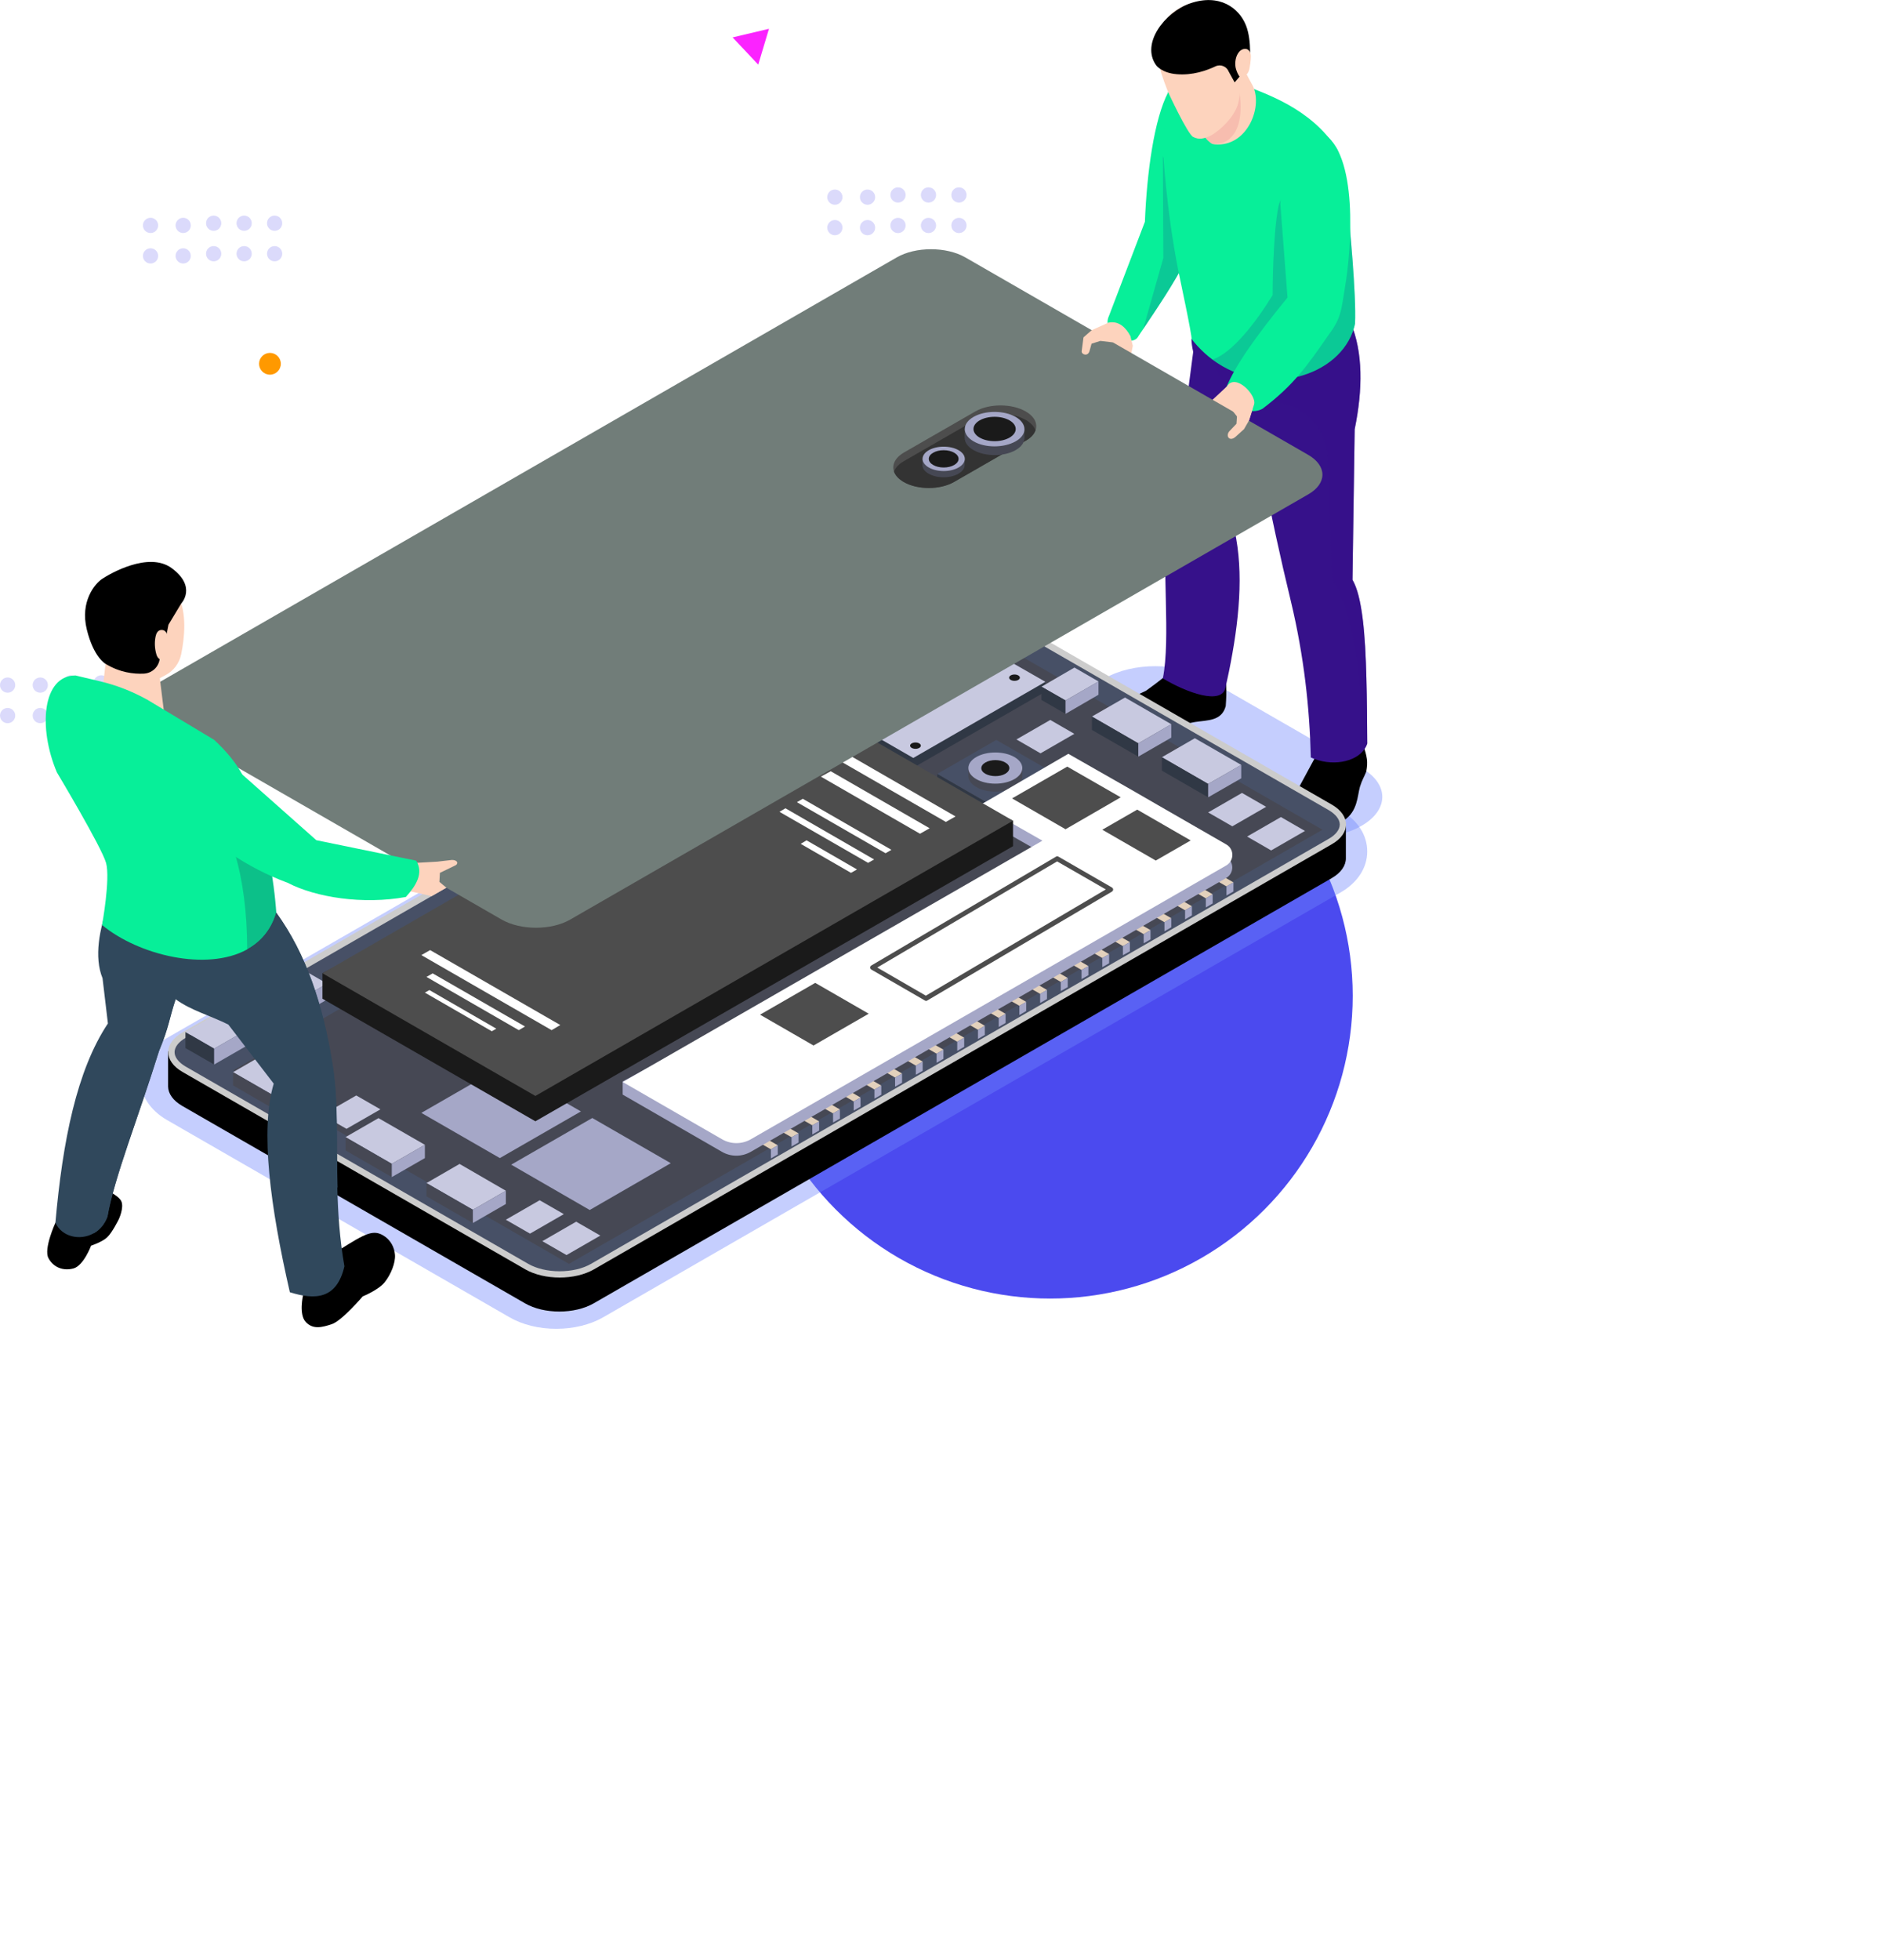 <svg width="856" height="891" viewBox="0 0 856 891" fill="none" xmlns="http://www.w3.org/2000/svg">
<circle cx="122.781" cy="165.358" r="4.951" fill="#FF9900"/>
<g filter="url(#filter0_f_82_79)">
<circle cx="477.633" cy="452.633" r="137.633" fill="#4B4AEF"/>
</g>
<circle cx="3.466" cy="325.27" r="3.466" fill="#4B4AEF" fill-opacity="0.2"/>
<circle cx="18.318" cy="325.27" r="3.466" fill="#4B4AEF" fill-opacity="0.2"/>
<circle cx="32.18" cy="324.28" r="3.466" fill="#4B4AEF" fill-opacity="0.2"/>
<circle cx="46.043" cy="324.28" r="3.466" fill="#4B4AEF" fill-opacity="0.2"/>
<circle cx="59.905" cy="324.28" r="3.466" fill="#4B4AEF" fill-opacity="0.2"/>
<circle cx="3.466" cy="311.408" r="3.466" fill="#4B4AEF" fill-opacity="0.2"/>
<circle cx="18.318" cy="311.408" r="3.466" fill="#4B4AEF" fill-opacity="0.2"/>
<circle cx="32.18" cy="310.418" r="3.466" fill="#4B4AEF" fill-opacity="0.2"/>
<circle cx="46.043" cy="310.418" r="3.466" fill="#4B4AEF" fill-opacity="0.2"/>
<circle cx="59.905" cy="310.418" r="3.466" fill="#4B4AEF" fill-opacity="0.2"/>
<g clip-path="url(#clip0_82_79)">
<path opacity="0.4" d="M253.007 604.003C245.176 604.003 237.623 602.175 231.792 598.797L75.905 509.077C68.241 504.646 63.854 497.89 63.854 490.468C63.854 483.047 68.241 476.29 75.905 471.86L411.504 278.685C417.335 275.307 424.888 273.479 432.718 273.479C440.549 273.479 448.102 275.307 453.933 278.685L609.82 368.405C617.484 372.78 621.871 379.592 621.871 387.014C621.871 394.435 617.484 401.192 609.82 405.622L274.221 598.852C268.39 602.175 260.837 604.003 253.007 604.003Z" fill="#6E84FE"/>
<path opacity="0.4" d="M502.637 334.566L573.556 375.383C586.162 382.638 606.655 382.638 619.261 375.383C631.868 368.128 631.868 356.332 619.261 349.076L548.343 308.259C535.736 301.004 515.244 301.004 502.637 308.259C490.031 315.515 490.031 327.311 502.637 334.566Z" fill="#6E84FE"/>
<path d="M556.006 305.49C558.006 308.093 558.006 314.13 557.506 320.942C555.673 327.865 549.12 327.311 543.511 328.197C532.737 329.859 527.35 338 512.967 337.944C504.414 337.944 498.75 336.117 496.917 330.689C496.639 328.197 498.083 325.705 501.138 323.102C501.138 323.102 520.686 314.351 521.186 314.019C521.686 313.687 530.46 307.318 530.627 306.598C530.794 305.933 534.015 290.98 534.015 290.98H555.118L556.006 305.49Z" fill="black"/>
<path d="M528.905 308.37C539.79 314.905 555.729 320.61 557.395 312.579C557.95 310.142 558.45 307.761 558.95 305.379C563.615 282.451 565.781 260.52 561.56 241.246L572.278 204.86L575.222 194.78C575.444 171.353 568.724 161.108 550.897 164.652C550.175 164.763 546.954 161.108 546.232 161.274C545.177 161.551 543.789 159.502 542.734 159.778L539.901 181.322L530.905 236.483C528.239 257.806 532.571 289.817 528.905 308.37Z" fill="#36118A"/>
<path d="M619.927 338.111C621.871 344.314 622.26 346.141 621.427 350.738C620.483 353.175 619.594 354.282 618.539 357.661C617.373 361.814 617.539 368.737 611.32 372.891C603.933 378.706 589.661 378.983 585.162 372.78C585.162 369.734 587.162 363.088 590.938 357.661L598.213 344.203L597.769 331.576L618.595 327.034L619.927 338.111Z" fill="black"/>
<path d="M541.901 154.074C541.956 156.012 542.234 157.895 542.678 159.778C547.121 177.833 568.669 192.565 571.001 196.165C571.334 196.663 572.834 205.912 573.111 206.411C573.556 209.18 574.055 212.004 574.555 214.829C577.887 233.216 582.219 252.932 587.217 273.645C593.104 298.346 595.659 321.717 596.214 344.313C605.377 348.522 616.54 346.639 620.705 340.381C621.205 339.661 621.594 338.886 621.871 338.055C621.816 327.975 621.76 317.785 621.482 308.204C620.983 288.321 619.594 271.153 615.151 263.565L616.151 195.168C619.927 176.725 619.927 160.221 614.374 146.763H568.835C568.835 146.653 541.901 154.074 541.901 154.074Z" fill="#36118A"/>
<path opacity="0.5" d="M551.453 163.434C551.508 165.372 558.117 177.501 558.117 177.501C564.115 179.716 570.112 182.43 579.387 182.928C592.771 183.648 603.322 194.559 603.822 207.906L605.821 263.288C616.318 279.072 618.706 309.311 620.649 340.326C621.205 339.55 621.593 338.775 621.871 337.944C621.816 327.865 621.76 317.674 621.482 308.093C620.983 288.211 619.594 271.042 615.151 263.455L616.151 195.057C619.927 176.615 619.927 160.111 614.374 146.653H568.835C568.835 146.653 551.453 163.434 551.453 163.434Z" fill="#36118A"/>
<path d="M517.798 152.8C518.409 151.859 519.131 150.751 519.964 149.588C525.518 141.28 534.681 127.878 539.402 118.02L542.678 105.282L544.788 97.085L542.4 81.633L535.57 64.132L531.349 41.869C524.907 54.219 521.63 78.532 520.742 100.796L504.414 143.551C500.471 151.859 514.966 158.504 517.798 152.8Z" fill="#07EF99"/>
<path opacity="0.3" d="M519.964 149.532C525.518 141.225 534.681 127.822 539.401 117.964L542.678 105.226L528.905 70.889L529.128 117.244L519.964 149.532Z" fill="#14708F"/>
<path d="M528.905 67.013C528.905 67.013 530.238 94.371 536.014 123.447C536.458 125.607 542.234 152.523 541.956 154.074C542.789 155.126 543.622 156.178 544.566 157.175C546.732 159.557 549.065 161.661 551.453 163.434C575.222 181.156 609.542 171.464 615.929 148.757C616.04 148.259 616.207 147.705 616.318 147.151C616.929 133.804 613.985 103.399 612.597 89.332C612.486 88.556 612.43 87.726 612.375 87.061C611.597 79.086 610.32 72.329 608.21 67.843C596.103 49.124 575.888 42.7 564.281 38.103L535.57 34.06C528.794 41.592 529.905 53.499 528.905 67.013Z" fill="#07EF99"/>
<path d="M549.453 63.911C550.731 65.074 551.175 65.517 552.563 65.628C567.613 66.902 574.889 47.739 569.446 38.325C565.003 30.349 563.948 27.082 563.948 27.082L542.567 42.146C542.567 42.146 542.067 44.417 543.122 47.573C545.011 53.001 545.621 60.477 549.453 63.911Z" fill="#FDD3BD"/>
<path opacity="0.5" d="M551.119 65.185C558.061 66.736 567.725 60.367 563.06 37.937L544.344 47.629C546.177 53.056 545.344 62.028 551.119 65.185Z" fill="#F2A9A2"/>
<path d="M563.726 31.9C563.726 31.9 565.17 43.087 562.338 49.29C559.505 55.493 553.063 60.533 550.342 61.806C547.621 63.025 545.344 63.634 542.678 62.249C540.068 60.865 531.293 41.869 531.293 41.869C528.406 34.337 527.628 32.011 526.906 27.525C525.795 20.879 524.907 5.482 543.844 0.886C553.008 -1.33 560.838 2.879 564.948 10.079C568.224 15.784 567.613 28.466 567.613 28.466L563.726 31.9Z" fill="#FDD3BD"/>
<path d="M568.335 29.574L561.56 37.438L558.894 32.62C557.95 30.183 555.173 29.02 552.785 30.183C548.787 32.066 542.456 34.337 535.236 33.728C528.406 33.174 525.906 29.74 525.906 29.74C518.687 19.771 529.961 5.538 541.123 1.606C554.674 -3.157 563.615 3.655 566.725 11.575C569.557 18.719 568.335 29.574 568.335 29.574Z" fill="black"/>
<path d="M563.726 23.426C564.67 22.374 566.336 21.82 567.558 22.54C568.224 22.983 568.668 23.703 568.835 24.479C569.002 25.254 568.946 26.085 568.891 26.86C568.779 28.245 568.613 29.629 568.335 30.959C568.113 32.066 567.78 33.229 566.891 33.894C565.947 34.558 564.948 35.777 564.059 35.057C563.17 34.337 562.226 31.9 562.004 30.737C561.56 28.355 562.004 25.309 563.726 23.426Z" fill="#FDD3BD"/>
<path opacity="0.3" d="M551.453 163.434C575.222 181.156 609.542 171.464 615.929 148.757C616.04 148.259 616.207 147.705 616.318 147.151C616.929 133.804 613.985 103.399 612.597 89.332L592.937 86.009C587.606 85.123 582.552 88.556 581.497 93.762C578.831 106.777 578.831 134.136 578.831 134.136C571.501 146.154 560.449 160.609 551.453 163.434Z" fill="#14708F"/>
<path d="M611.708 130.813C610.042 140.395 610.32 144.161 604.433 152.025C594.492 166.369 588.439 175.064 574.222 185.808C566.225 190.294 554.229 179.661 557.95 175.673C561.838 166.369 570.446 153.797 585.607 135.244L582.33 92.544C584.496 75.043 584.329 55.881 601.268 60.311C617.873 69.449 614.818 112.869 611.708 130.813Z" fill="#07EF99"/>
<path d="M558.006 175.673C561.893 169.249 571.778 179.772 570.39 183.87L567.28 193.784L566.891 195.002C560.394 192.011 554.007 189.519 548.065 185.975L548.676 184.368L558.006 175.673Z" fill="#FDD3BD"/>
<path d="M501.138 149.145L504.192 146.653C508.913 145.656 512.189 149.034 514.133 152.745L515.244 157.175L514.244 162.215C507.913 160.277 502.304 157.009 497.084 153.299L501.138 149.145Z" fill="#FDD3BD"/>
<path d="M104.006 472.525L418.557 291.423C427.221 286.439 441.215 286.439 449.823 291.423L598.213 376.879L612.153 374.165V390.171C612.153 393.438 609.987 396.706 605.655 399.198L270.056 592.428C261.393 597.413 247.398 597.413 238.79 592.428L82.903 502.708C78.682 500.271 76.516 497.115 76.46 493.902V477.897L104.006 472.525Z" fill="black"/>
<path d="M605.767 365.747L449.879 276.027C441.216 271.042 427.221 271.042 418.613 276.027L83.014 469.257C74.35 474.241 74.35 482.272 83.014 487.256L238.901 576.976C247.565 581.961 261.56 581.961 270.168 576.976L605.767 383.746C614.374 378.817 614.374 370.731 605.767 365.747Z" fill="#CCCCCC"/>
<path d="M254.506 577.862C259.893 577.862 264.947 576.699 268.723 574.539L604.322 381.309C607.543 379.482 609.376 377.1 609.376 374.774C609.376 372.503 607.543 370.122 604.322 368.239L448.435 278.519C444.714 276.359 439.66 275.196 434.218 275.196C428.775 275.196 423.777 276.359 420.001 278.519L84.457 471.749C81.236 473.577 79.404 475.958 79.404 478.284C79.404 480.555 81.236 482.936 84.457 484.819L240.345 574.539C244.065 576.644 249.119 577.862 254.506 577.862Z" fill="#475066"/>
<path d="M601.49 377.156L258.782 574.484L106.005 486.536L448.713 289.208L601.49 377.156Z" fill="#464854"/>
<path d="M419.001 283.448L432.052 290.925L380.682 320.499L367.631 312.967L419.001 283.448Z" fill="#C8C9E0"/>
<path d="M380.682 327.754L367.631 320.222V312.967L380.682 320.499V327.754Z" fill="#303845"/>
<path d="M380.682 327.754V320.499L432.052 290.925V298.18L380.682 327.754Z" fill="#A5A7C7"/>
<path d="M135.716 439.572L148.767 447.104L97.397 476.678L84.346 469.146L135.716 439.572Z" fill="#C8C9E0"/>
<path d="M97.397 483.878L84.346 476.401V469.146L97.397 476.678V483.878Z" fill="#303845"/>
<path d="M97.397 483.878V476.678L148.767 447.104V454.359L97.397 483.878Z" fill="#A5A7C7"/>
<path d="M426.276 351.79L452.322 366.799L479.201 351.292L453.155 336.338L426.276 351.79Z" fill="#475066"/>
<path d="M426.276 354.338L452.322 369.291V366.799L426.276 351.79V354.338Z" fill="#303845"/>
<path d="M452.323 366.799V369.291L479.202 353.839V351.292L452.323 366.799Z" fill="#2E2520"/>
<path d="M344.362 518.824L350.637 522.424L353.747 520.596L347.527 516.997L344.362 518.824Z" fill="#E3D1BC"/>
<path d="M350.637 522.424V526.578L353.747 524.75V520.596L350.637 522.424Z" fill="#A5A7C7"/>
<path d="M353.803 513.397L360.023 516.941L363.188 515.169L356.913 511.569L353.803 513.397Z" fill="#E3D1BC"/>
<path d="M360.023 516.941V521.15L363.188 519.323V515.169L360.023 516.941Z" fill="#A5A7C7"/>
<path d="M363.244 507.969L369.464 511.514L372.574 509.741L366.354 506.142L363.244 507.969Z" fill="#E3D1BC"/>
<path d="M369.464 511.514V515.667L372.574 513.895V509.741L369.464 511.514Z" fill="#A5A7C7"/>
<path d="M372.629 502.542L378.905 506.086L382.015 504.314L375.795 500.714L372.629 502.542Z" fill="#E3D1BC"/>
<path d="M378.905 506.086V510.24L382.015 508.467V504.314L378.905 506.086Z" fill="#A5A7C7"/>
<path d="M382.07 497.059L388.29 500.658L391.4 498.886L385.18 495.286L382.07 497.059Z" fill="#E3D1BC"/>
<path d="M388.29 500.658V504.812L391.4 503.04V498.886L388.29 500.658Z" fill="#A5A7C7"/>
<path d="M391.511 491.631L397.731 495.231L400.841 493.459L394.621 489.859L391.511 491.631Z" fill="#E3D1BC"/>
<path d="M397.731 495.231V499.385L400.841 497.612V493.459L397.731 495.231Z" fill="#A5A7C7"/>
<path d="M400.897 486.204L407.117 489.804L410.282 487.976L404.062 484.432L400.897 486.204Z" fill="#E3D1BC"/>
<path d="M407.117 489.804V493.957L410.282 492.185V487.976L407.117 489.804Z" fill="#A5A7C7"/>
<path d="M410.338 480.776L416.558 484.376L419.668 482.548L413.448 479.004L410.338 480.776Z" fill="#E3D1BC"/>
<path d="M416.558 484.376V488.53L419.668 486.757V482.548L416.558 484.376Z" fill="#A5A7C7"/>
<path d="M419.723 475.349L425.999 478.949L429.109 477.121L422.889 473.576L419.723 475.349Z" fill="#E3D1BC"/>
<path d="M425.999 478.948V483.102L429.109 481.275V477.121L425.999 478.948Z" fill="#A5A7C7"/>
<path d="M429.164 469.921L435.384 473.521L438.55 471.693L432.274 468.094L429.164 469.921Z" fill="#E3D1BC"/>
<path d="M435.384 473.521V477.675L438.55 475.847V471.693L435.384 473.521Z" fill="#A5A7C7"/>
<path d="M438.605 464.494L444.825 468.093L447.935 466.266L441.715 462.666L438.605 464.494Z" fill="#E3D1BC"/>
<path d="M444.825 468.094V472.247L447.935 470.42V466.266L444.825 468.094Z" fill="#A5A7C7"/>
<path d="M447.991 459.066L454.266 462.666L457.376 460.838L451.156 457.239L447.991 459.066Z" fill="#E3D1BC"/>
<path d="M454.266 462.666V466.82L457.376 464.992V460.839L454.266 462.666Z" fill="#A5A7C7"/>
<path d="M457.432 453.638L463.651 457.183L466.761 455.411L460.541 451.811L457.432 453.638Z" fill="#E3D1BC"/>
<path d="M463.651 457.183V461.392L466.761 459.565V455.411L463.651 457.183Z" fill="#A5A7C7"/>
<path d="M466.872 448.211L473.092 451.756L476.202 449.983L469.982 446.384L466.872 448.211Z" fill="#E3D1BC"/>
<path d="M473.093 451.756V455.91L476.203 454.137V449.984L473.093 451.756Z" fill="#A5A7C7"/>
<path d="M476.258 442.784L482.478 446.328L485.643 444.556L479.423 440.956L476.258 442.784Z" fill="#E3D1BC"/>
<path d="M482.478 446.328V450.482L485.643 448.71V444.556L482.478 446.328Z" fill="#A5A7C7"/>
<path d="M485.699 437.301L491.919 440.901L495.029 439.129L488.809 435.529L485.699 437.301Z" fill="#E3D1BC"/>
<path d="M491.919 440.901V445.055L495.029 443.282V439.129L491.919 440.901Z" fill="#A5A7C7"/>
<path d="M495.084 431.873L501.36 435.473L504.47 433.701L498.25 430.101L495.084 431.873Z" fill="#E3D1BC"/>
<path d="M501.36 435.473V439.627L504.47 437.855V433.701L501.36 435.473Z" fill="#A5A7C7"/>
<path d="M504.525 426.446L510.745 430.046L513.911 428.218L507.635 424.674L504.525 426.446Z" fill="#E3D1BC"/>
<path d="M510.745 430.046V434.199L513.911 432.427V428.218L510.745 430.046Z" fill="#A5A7C7"/>
<path d="M513.966 421.018L520.186 424.618L523.296 422.791L517.076 419.246L513.966 421.018Z" fill="#E3D1BC"/>
<path d="M520.186 424.618V428.772L523.296 427V422.791L520.186 424.618Z" fill="#A5A7C7"/>
<path d="M523.352 415.591L529.627 419.191L532.737 417.363L526.517 413.819L523.352 415.591Z" fill="#E3D1BC"/>
<path d="M529.627 419.191V423.344L532.737 421.517V417.363L529.627 419.191Z" fill="#A5A7C7"/>
<path d="M532.793 410.163L539.013 413.763L542.123 411.936L535.903 408.336L532.793 410.163Z" fill="#E3D1BC"/>
<path d="M539.013 413.763V417.917L542.123 416.089V411.936L539.013 413.763Z" fill="#A5A7C7"/>
<path d="M542.234 404.736L548.454 408.336L551.564 406.508L545.344 402.908L542.234 404.736Z" fill="#E3D1BC"/>
<path d="M548.454 408.336V412.489L551.564 410.662V406.508L548.454 408.336Z" fill="#A5A7C7"/>
<path d="M551.619 399.308L557.839 402.908L561.005 401.081L554.785 397.481L551.619 399.308Z" fill="#E3D1BC"/>
<path d="M557.839 402.908V407.062L561.005 405.234V401.081L557.839 402.908Z" fill="#A5A7C7"/>
<path d="M209.023 529.07L230.071 541.254L215.076 549.894L193.973 537.765L209.023 529.07Z" fill="#C8C9E0"/>
<path d="M215.076 555.931L193.973 543.802V537.765L215.076 549.894V555.931Z" fill="#464854"/>
<path d="M215.076 555.931V549.894L230.071 541.254V547.291L215.076 555.931Z" fill="#A5A7C7"/>
<path d="M543.456 335.563L564.559 347.692L549.509 356.331L528.461 344.203L543.456 335.563Z" fill="#C8C9E0"/>
<path d="M549.509 362.424L528.461 350.295V344.203L549.509 356.331V362.424Z" fill="#303845"/>
<path d="M549.509 362.423V356.331L564.559 347.692V353.784L549.509 362.423Z" fill="#A5A7C7"/>
<path d="M511.689 317.065L532.737 329.194L517.743 337.889L496.639 325.705L511.689 317.065Z" fill="#C8C9E0"/>
<path d="M517.743 343.926L496.639 331.797V325.705L517.743 337.889V343.926Z" fill="#303845"/>
<path d="M517.743 343.926V337.889L532.737 329.194V335.286L517.743 343.926Z" fill="#A5A7C7"/>
<path d="M172.148 508.246L193.251 520.375L178.201 529.015L157.153 516.886L172.148 508.246Z" fill="#C8C9E0"/>
<path d="M178.201 535.051L157.153 522.922V516.886L178.201 529.015V535.051Z" fill="#464854"/>
<path d="M178.201 535.051V529.015L193.251 520.375V526.412L178.201 535.051Z" fill="#A5A7C7"/>
<path d="M121.055 478.672L142.103 490.801L127.108 499.496L106.005 487.367L121.055 478.672Z" fill="#C8C9E0"/>
<path d="M127.108 505.532L106.005 493.404V487.367L127.108 499.496V505.532Z" fill="#464854"/>
<path d="M127.108 505.532V499.496L142.103 490.801V496.893L127.108 505.532Z" fill="#A5A7C7"/>
<path d="M442.215 349.132C442.715 348.633 443.326 348.19 444.048 347.747C448.824 344.978 456.599 344.978 461.43 347.747C462.152 348.19 462.763 348.633 463.263 349.132H465.04V352.787C465.04 354.615 463.818 356.387 461.43 357.771C456.654 360.541 448.879 360.541 444.048 357.771C441.66 356.387 440.438 354.559 440.438 352.787V349.132H442.215Z" fill="#464854"/>
<path d="M452.711 356.221C459.489 356.221 464.984 353.047 464.984 349.132C464.984 345.217 459.489 342.043 452.711 342.043C445.933 342.043 440.438 345.217 440.438 349.132C440.438 353.047 445.933 356.221 452.711 356.221Z" fill="#A5A7C7"/>
<path d="M448.213 346.584C445.714 348.024 445.714 350.35 448.213 351.734C450.712 353.119 454.71 353.174 457.209 351.734C459.709 350.294 459.709 347.968 457.209 346.584C454.766 345.144 450.712 345.144 448.213 346.584Z" fill="#1A1A1A"/>
<path d="M232.514 529.402L268.223 550.005L305.099 528.738L269.39 508.191L232.514 529.402Z" fill="#A5A7C7"/>
<path d="M191.641 505.865L227.35 526.412L264.225 505.2L228.516 484.653L191.641 505.865Z" fill="#A5A7C7"/>
<path d="M485.866 348.356L514.244 364.528L526.628 371.673L557.728 389.561C561.393 391.666 561.393 396.927 557.728 399.087L341.53 523.532C337.42 525.913 332.366 525.913 328.312 523.532L283.218 497.557V491.576L474.092 387.844L445.714 371.673V365.691L485.866 348.356Z" fill="#A5A7C7"/>
<path d="M485.908 342.648L514.286 358.82L526.671 365.964L557.771 383.853C561.436 385.957 561.436 391.219 557.771 393.379L341.572 517.823C337.463 520.205 332.409 520.205 328.355 517.823L283.26 491.849L474.135 382.136L445.756 365.964L485.908 342.648Z" fill="white"/>
<path d="M345.695 461.226L370.019 475.238L395.121 460.783L370.797 446.771L345.695 461.226Z" fill="#4D4D4D"/>
<path d="M460.319 362.922L484.644 376.934L509.746 362.423L485.421 348.467L460.319 362.922Z" fill="#4D4D4D"/>
<path d="M517.243 368.017L541.567 382.029L525.684 391.167L501.36 377.155L517.243 368.017Z" fill="#4D4D4D"/>
<path d="M420.612 454.746L396.343 440.735C396.01 440.568 395.787 440.181 395.787 439.793C395.787 439.405 396.01 439.073 396.343 438.852L480.312 389.395C480.645 389.173 481.089 389.173 481.423 389.395L505.747 403.407C506.08 403.628 506.302 403.961 506.302 404.348C506.302 404.736 506.08 405.068 505.747 405.29L421.722 454.802C421.556 454.913 421.389 454.968 421.167 454.968C420.945 454.913 420.778 454.857 420.612 454.746ZM480.812 391.555L399.009 439.793L421.112 452.586L502.97 404.293L480.812 391.555Z" fill="#4D4D4D"/>
<path d="M435.884 319.945L475.48 309.921V314.407L415.391 348.966L380.46 328.917V324.431L415.947 308.481L435.884 319.945Z" fill="#303845"/>
<path d="M435.884 315.515L460.486 301.337L475.48 309.921L415.391 344.535L380.46 324.431L415.947 304.051L435.884 315.515Z" fill="#C8C9E0"/>
<path d="M461.43 309.478C462.78 309.478 463.874 308.833 463.874 308.038C463.874 307.242 462.78 306.598 461.43 306.598C460.081 306.598 458.987 307.242 458.987 308.038C458.987 308.833 460.081 309.478 461.43 309.478Z" fill="#1A1A1A"/>
<path d="M416.391 340.381C417.741 340.381 418.835 339.737 418.835 338.941C418.835 338.146 417.741 337.501 416.391 337.501C415.042 337.501 413.948 338.146 413.948 338.941C413.948 339.737 415.042 340.381 416.391 340.381Z" fill="#1A1A1A"/>
<path d="M387.902 325.76C389.251 325.76 390.345 325.116 390.345 324.32C390.345 323.525 389.251 322.88 387.902 322.88C386.552 322.88 385.458 323.525 385.458 324.32C385.458 325.116 386.552 325.76 387.902 325.76Z" fill="#1A1A1A"/>
<path d="M488.698 303.441L499.638 309.755L484.644 318.394L473.703 312.136L488.698 303.441Z" fill="#C8C9E0"/>
<path d="M484.644 324.487L473.703 318.173V312.136L484.644 318.395V324.487Z" fill="#303845"/>
<path d="M484.644 324.487V318.395L499.638 309.755V315.792L484.644 324.487Z" fill="#A5A7C7"/>
<path d="M460.764 384.632L282.329 487.367L243.51 509.686L146.657 453.971V442.396L363.91 328.862L460.764 373.057V384.632Z" fill="#1A1A1A"/>
<path d="M460.764 373.057L243.51 498.166L146.657 442.396L363.91 317.287L460.764 373.057Z" fill="#4D4D4D"/>
<path d="M365.077 336.117L430.219 373.611L434.607 371.119L369.464 333.569L365.077 336.117Z" fill="white"/>
<path d="M422.833 376.491L418.446 378.983L373.351 353.009L377.85 350.572L422.833 376.491Z" fill="white"/>
<path d="M362.467 364.639L402.785 387.844L405.451 386.294L365.132 363.088L362.467 364.639Z" fill="white"/>
<path d="M191.64 434.144L250.896 468.26L254.839 465.934L195.639 431.874L191.64 434.144Z" fill="white"/>
<path d="M193.973 444.058L235.957 468.26L238.79 466.599L196.805 442.452L193.973 444.058Z" fill="white"/>
<path d="M193.251 451.202L223.684 468.758L225.739 467.595L195.306 450.039L193.251 451.202Z" fill="white"/>
<path d="M354.525 369.014L394.844 392.22L397.565 390.669L357.246 367.408L354.525 369.014Z" fill="white"/>
<path d="M364.188 383.58L387.069 396.761L389.79 395.21L366.854 381.974L364.188 383.58Z" fill="white"/>
<path d="M262.059 555.321L246.676 564.182L257.672 570.496L273.055 561.635L262.059 555.321Z" fill="#C8C9E0"/>
<path d="M582.608 371.396L567.225 380.257L578.165 386.571L593.548 377.709L582.608 371.396Z" fill="#C8C9E0"/>
<path d="M564.892 360.43L549.509 369.291L560.505 375.605L575.888 366.744L564.892 360.43Z" fill="#C8C9E0"/>
<path d="M477.702 327.256L462.319 336.117L473.259 342.43L488.642 333.569L477.702 327.256Z" fill="#C8C9E0"/>
<path d="M448.379 290.925L437.272 297.349L445.214 301.89L456.321 295.521L448.379 290.925Z" fill="#C8C9E0"/>
<path d="M245.454 545.574L230.071 554.435L241.067 560.749L256.45 551.888L245.454 545.574Z" fill="#C8C9E0"/>
<path d="M162.04 497.945L146.657 506.806L157.597 513.12L173.036 504.258L162.04 497.945Z" fill="#C8C9E0"/>
<path d="M594.992 206.743L439.105 117.023C430.442 112.039 416.447 112.039 407.839 117.023L72.24 310.253C63.576 315.237 63.576 323.268 72.24 328.252L228.127 417.972C236.791 422.957 250.785 422.957 259.393 417.972L594.992 224.742C603.656 219.813 603.656 211.727 594.992 206.743Z" fill="#717D79"/>
<path d="M406.284 212.447C406.284 213.112 406.395 213.721 406.617 214.33C407.228 216.047 408.672 217.653 411.004 219.038C417.335 222.693 427.554 222.693 433.94 219.038L466.595 200.263C468.927 198.934 470.371 197.328 470.982 195.556C471.26 194.891 471.315 194.282 471.315 193.617C471.315 191.236 469.705 188.854 466.539 187.027C460.208 183.372 449.934 183.372 443.603 187.027L410.949 205.802C407.839 207.685 406.284 210.066 406.284 212.447Z" fill="#4D4D4D"/>
<path d="M406.617 214.386C407.228 216.103 408.672 217.709 411.004 219.093C417.335 222.749 427.554 222.749 433.94 219.093L466.595 200.319C468.927 198.989 470.371 197.383 470.982 195.611C470.371 193.894 468.927 192.233 466.595 190.904C460.264 187.248 449.99 187.248 443.659 190.904L411.004 209.678C408.672 211.007 407.228 212.669 406.617 214.386Z" fill="#333333"/>
<path d="M440.715 195.057C441.271 194.503 441.937 194.005 442.77 193.562C448.046 190.516 456.654 190.516 461.985 193.562C462.818 194.005 463.485 194.559 464.04 195.057H465.984V199.045C465.984 201.039 464.651 203.032 461.985 204.583C456.71 207.629 448.102 207.629 442.77 204.583C440.105 203.032 438.772 201.039 438.772 199.045V195.057H440.715Z" fill="#464854"/>
<path d="M442.77 189.519C437.494 192.565 437.494 197.494 442.77 200.595C448.046 203.697 456.654 203.641 461.985 200.595C467.316 197.549 467.261 192.62 461.985 189.519C456.654 186.473 448.046 186.473 442.77 189.519Z" fill="#A5A7C7"/>
<path d="M452.378 200.54C457.684 200.54 461.985 198.061 461.985 195.002C461.985 191.943 457.684 189.464 452.378 189.464C447.072 189.464 442.77 191.943 442.77 195.002C442.77 198.061 447.072 200.54 452.378 200.54Z" fill="#1A1A1A"/>
<path d="M420.945 208.571C421.334 208.183 421.833 207.851 422.389 207.518C426.11 205.358 432.219 205.358 435.939 207.518C436.495 207.851 436.995 208.183 437.383 208.571H438.772V211.395C438.772 212.835 437.828 214.22 435.939 215.327C432.219 217.487 426.11 217.487 422.389 215.327C420.501 214.275 419.557 212.835 419.557 211.395V208.571H420.945Z" fill="#464854"/>
<path d="M429.22 214.109C434.526 214.109 438.827 211.629 438.827 208.571C438.827 205.512 434.526 203.032 429.22 203.032C423.914 203.032 419.612 205.512 419.612 208.571C419.612 211.629 423.914 214.109 429.22 214.109Z" fill="#A5A7C7"/>
<path d="M429.22 212.503C432.962 212.503 435.995 210.743 435.995 208.571C435.995 206.399 432.962 204.639 429.22 204.639C425.478 204.639 422.444 206.399 422.444 208.571C422.444 210.743 425.478 212.503 429.22 212.503Z" fill="#1A1A1A"/>
<path d="M75.128 327.921L71.129 295.632L49.581 287.823L46.527 314.739L75.128 327.921Z" fill="#FDD3BD"/>
<path d="M46.36 539.925C46.36 539.925 53.913 543.137 55.19 546.073C56.468 548.952 54.08 554.103 54.08 554.103C54.08 554.103 51.081 560.306 48.693 562.466C46.36 564.626 41.418 566.232 41.418 566.232C41.418 566.232 38.03 575.37 33.365 576.588C28.7 577.807 24.257 576.09 22.036 571.881C19.759 567.672 25.201 555.82 25.201 555.82L46.36 539.925Z" fill="black"/>
<path d="M137.827 572.324V588.883C137.827 588.883 135.827 597.523 139.104 600.957C142.381 604.391 146.379 603.394 150.933 601.898C155.487 600.403 164.983 589.271 164.983 589.271C164.983 589.271 172.036 586.447 174.924 582.902C177.812 579.302 179.922 574.041 179.645 570.386C179.367 566.73 177.534 563.85 175.146 562.134C170.037 558.478 166.372 560.583 154.543 568.004L148.156 562.798L137.827 572.324Z" fill="black"/>
<path d="M25.201 555.82C28.145 562.244 36.364 564.072 42.528 560.638C45.25 559.143 47.527 556.595 48.859 552.995C51.914 535.273 62.91 507.914 72.295 477.73C76.905 466.654 76.794 463.442 79.848 454.193C86.957 459.343 95.342 461.503 103.839 465.712L124.498 492.573C118.223 513.674 122.943 548.565 131.829 587.388C143.436 591.043 153.21 590.545 156.653 575.591C154.487 563.186 153.71 551.278 153.432 539.925C152.821 518.492 153.932 499.163 150.989 482.659C146.823 457.073 139.326 433.757 125.553 414.816C123.776 412.379 121.888 409.942 119.833 407.671L106.949 388.786H59.744L49.193 411.437C45.25 422.071 42.695 435.03 46.638 444.667L49.081 465.214C34.92 486.481 28.478 518.603 25.201 555.82Z" fill="#30485C"/>
<path d="M48.248 392.275C50.248 399.53 46.416 420.465 46.416 420.465C62.965 434.144 94.01 441.732 112.447 431.541C118.612 428.107 123.388 422.735 125.665 414.871C124.165 393.826 119 371.562 111.781 355.279C108.115 346.972 102.007 340.603 97.453 336.338L66.908 318.007C60.189 314.296 53.025 311.472 45.527 309.699L34.365 307.041C19.204 307.041 17.316 330.911 25.868 351.07C25.868 351.07 46.249 385.075 48.248 392.275Z" fill="#07EF99"/>
<path d="M70.074 309.644L75.294 306.875C78.96 304.937 81.57 301.447 82.403 297.405C83.902 290.149 85.235 278.353 80.737 270.267C73.739 257.751 65.465 255.535 53.08 261.184C40.585 266.833 36.586 276.858 41.64 290.648C46.749 304.438 50.137 302.223 50.137 302.223L70.074 309.644Z" fill="#FDD3BD"/>
<path d="M82.403 274.365L76.627 283.947L75.127 291.589L73.239 294.912L72.628 299.564C72.129 303.275 69.074 306.044 65.353 306.21C60.855 306.432 54.468 305.712 47.971 301.724C47.971 301.724 42.584 298.844 39.474 286.106C36.364 273.368 43.139 265.338 46.471 263.123C49.803 260.907 67.464 250.551 78.015 258.194C89.733 266.778 82.403 274.365 82.403 274.365Z" fill="black"/>
<path d="M73.073 286.383C72.406 286.494 71.796 286.937 71.462 287.491C71.073 288.045 70.907 288.765 70.74 289.429C70.24 291.977 70.352 294.691 71.073 297.238C71.24 297.903 71.518 298.568 71.962 299.066C72.406 299.564 73.073 299.952 73.739 299.897C74.406 299.841 74.961 299.398 75.294 298.789C75.627 298.235 75.794 297.571 75.905 296.906C76.405 294.746 77.793 285.774 73.073 286.383Z" fill="#FDD3BD"/>
<path d="M112.447 431.541C130.163 442.507 140.77 463.719 146.046 492.573C146.046 492.573 147.767 529.679 153.543 539.925C152.932 518.547 154.043 499.163 151.1 482.659C146.934 457.073 139.437 433.757 125.665 414.816C123.332 422.735 118.612 428.107 112.447 431.541Z" fill="#30485C"/>
<path opacity="0.2" d="M91.011 358.602C104.895 373.777 112.281 397.703 112.447 431.541C118.612 428.108 123.388 422.736 125.665 414.871C124.165 393.826 119 371.562 111.781 355.28L91.011 358.602Z" fill="#1E094C"/>
<path d="M42.584 560.638C45.305 559.143 47.582 556.595 48.915 552.995C51.969 535.273 62.965 507.914 72.351 477.73C76.96 466.654 76.849 463.442 79.903 454.193L67.297 448.931C68.907 460.34 68.13 467.762 64.742 477.952C53.302 505.2 46.138 532.781 42.584 560.638Z" fill="#30485C"/>
<path d="M569.779 185.642L568.002 191.291L565.836 195.057L562.171 198.38C559.228 201.149 557.228 198.103 559.228 195.943L562.393 192.62L562.615 189.297L559.838 185.753L562.338 180.769L569.779 185.642Z" fill="#FDD3BD"/>
<path d="M504.137 146.653C504.026 146.763 496.528 150.086 496.528 150.086L492.808 153.354L491.974 159.723C491.974 161.274 494.918 162.16 495.584 159.446L496.473 156.234L500.471 154.96L506.136 155.625L508.302 153.188L504.137 146.653Z" fill="#FDD3BD"/>
<path d="M176.59 399.862L186.198 405.068L196.361 407.339L203.025 403.518L199.86 400.859L200.082 396.761L206.857 393.493C208.634 392.829 208.356 390.89 205.58 390.89L198.915 391.666L189.252 392.22L176.701 393.438V399.862H176.59Z" fill="#FDD3BD"/>
<path d="M98.785 341.932L143.88 381.918L189.308 391.223C192.751 396.927 189.308 402.521 184.587 407.727C165.15 411.271 143.658 407.948 130.885 401.302C111.614 394.158 97.841 383.691 79.07 368.516C65.52 359.322 83.847 332.905 98.785 341.932Z" fill="#07EF99"/>
<path d="M349.763 13.087L344.875 29.377L333.211 17L349.763 13.087Z" fill="#FB23FF"/>
<circle cx="68.466" cy="116.318" r="3.466" fill="#4B4AEF" fill-opacity="0.2"/>
<circle cx="83.318" cy="116.318" r="3.466" fill="#4B4AEF" fill-opacity="0.2"/>
<circle cx="97.18" cy="115.328" r="3.466" fill="#4B4AEF" fill-opacity="0.2"/>
<circle cx="111.043" cy="115.328" r="3.466" fill="#4B4AEF" fill-opacity="0.2"/>
<circle cx="124.905" cy="115.328" r="3.466" fill="#4B4AEF" fill-opacity="0.2"/>
<circle cx="68.466" cy="102.456" r="3.466" fill="#4B4AEF" fill-opacity="0.2"/>
<circle cx="83.318" cy="102.456" r="3.466" fill="#4B4AEF" fill-opacity="0.2"/>
<circle cx="97.18" cy="101.466" r="3.466" fill="#4B4AEF" fill-opacity="0.2"/>
<circle cx="111.043" cy="101.466" r="3.466" fill="#4B4AEF" fill-opacity="0.2"/>
<circle cx="124.905" cy="101.466" r="3.466" fill="#4B4AEF" fill-opacity="0.2"/>
</g>
<circle cx="379.73" cy="103.473" r="3.466" fill="#4B4AEF" fill-opacity="0.2"/>
<circle cx="394.582" cy="103.473" r="3.466" fill="#4B4AEF" fill-opacity="0.2"/>
<circle cx="408.445" cy="102.482" r="3.466" fill="#4B4AEF" fill-opacity="0.2"/>
<circle cx="422.307" cy="102.482" r="3.466" fill="#4B4AEF" fill-opacity="0.2"/>
<circle cx="436.169" cy="102.482" r="3.466" fill="#4B4AEF" fill-opacity="0.2"/>
<circle cx="379.73" cy="89.61" r="3.466" fill="#4B4AEF" fill-opacity="0.2"/>
<circle cx="394.582" cy="89.61" r="3.466" fill="#4B4AEF" fill-opacity="0.2"/>
<circle cx="408.445" cy="88.62" r="3.466" fill="#4B4AEF" fill-opacity="0.2"/>
<circle cx="422.307" cy="88.62" r="3.466" fill="#4B4AEF" fill-opacity="0.2"/>
<circle cx="436.169" cy="88.62" r="3.466" fill="#4B4AEF" fill-opacity="0.2"/>
<defs>
<filter id="filter0_f_82_79" x="40" y="15" width="875.267" height="875.267" filterUnits="userSpaceOnUse" color-interpolation-filters="sRGB">
<feFlood flood-opacity="0" result="BackgroundImageFix"/>
<feBlend mode="normal" in="SourceGraphic" in2="BackgroundImageFix" result="shape"/>
<feGaussianBlur stdDeviation="150" result="effect1_foregroundBlur_82_79"/>
</filter>
<clipPath id="clip0_82_79">
<rect width="607.964" height="604.003" fill="white" transform="translate(20.794)"/>
</clipPath>
</defs>
</svg>
